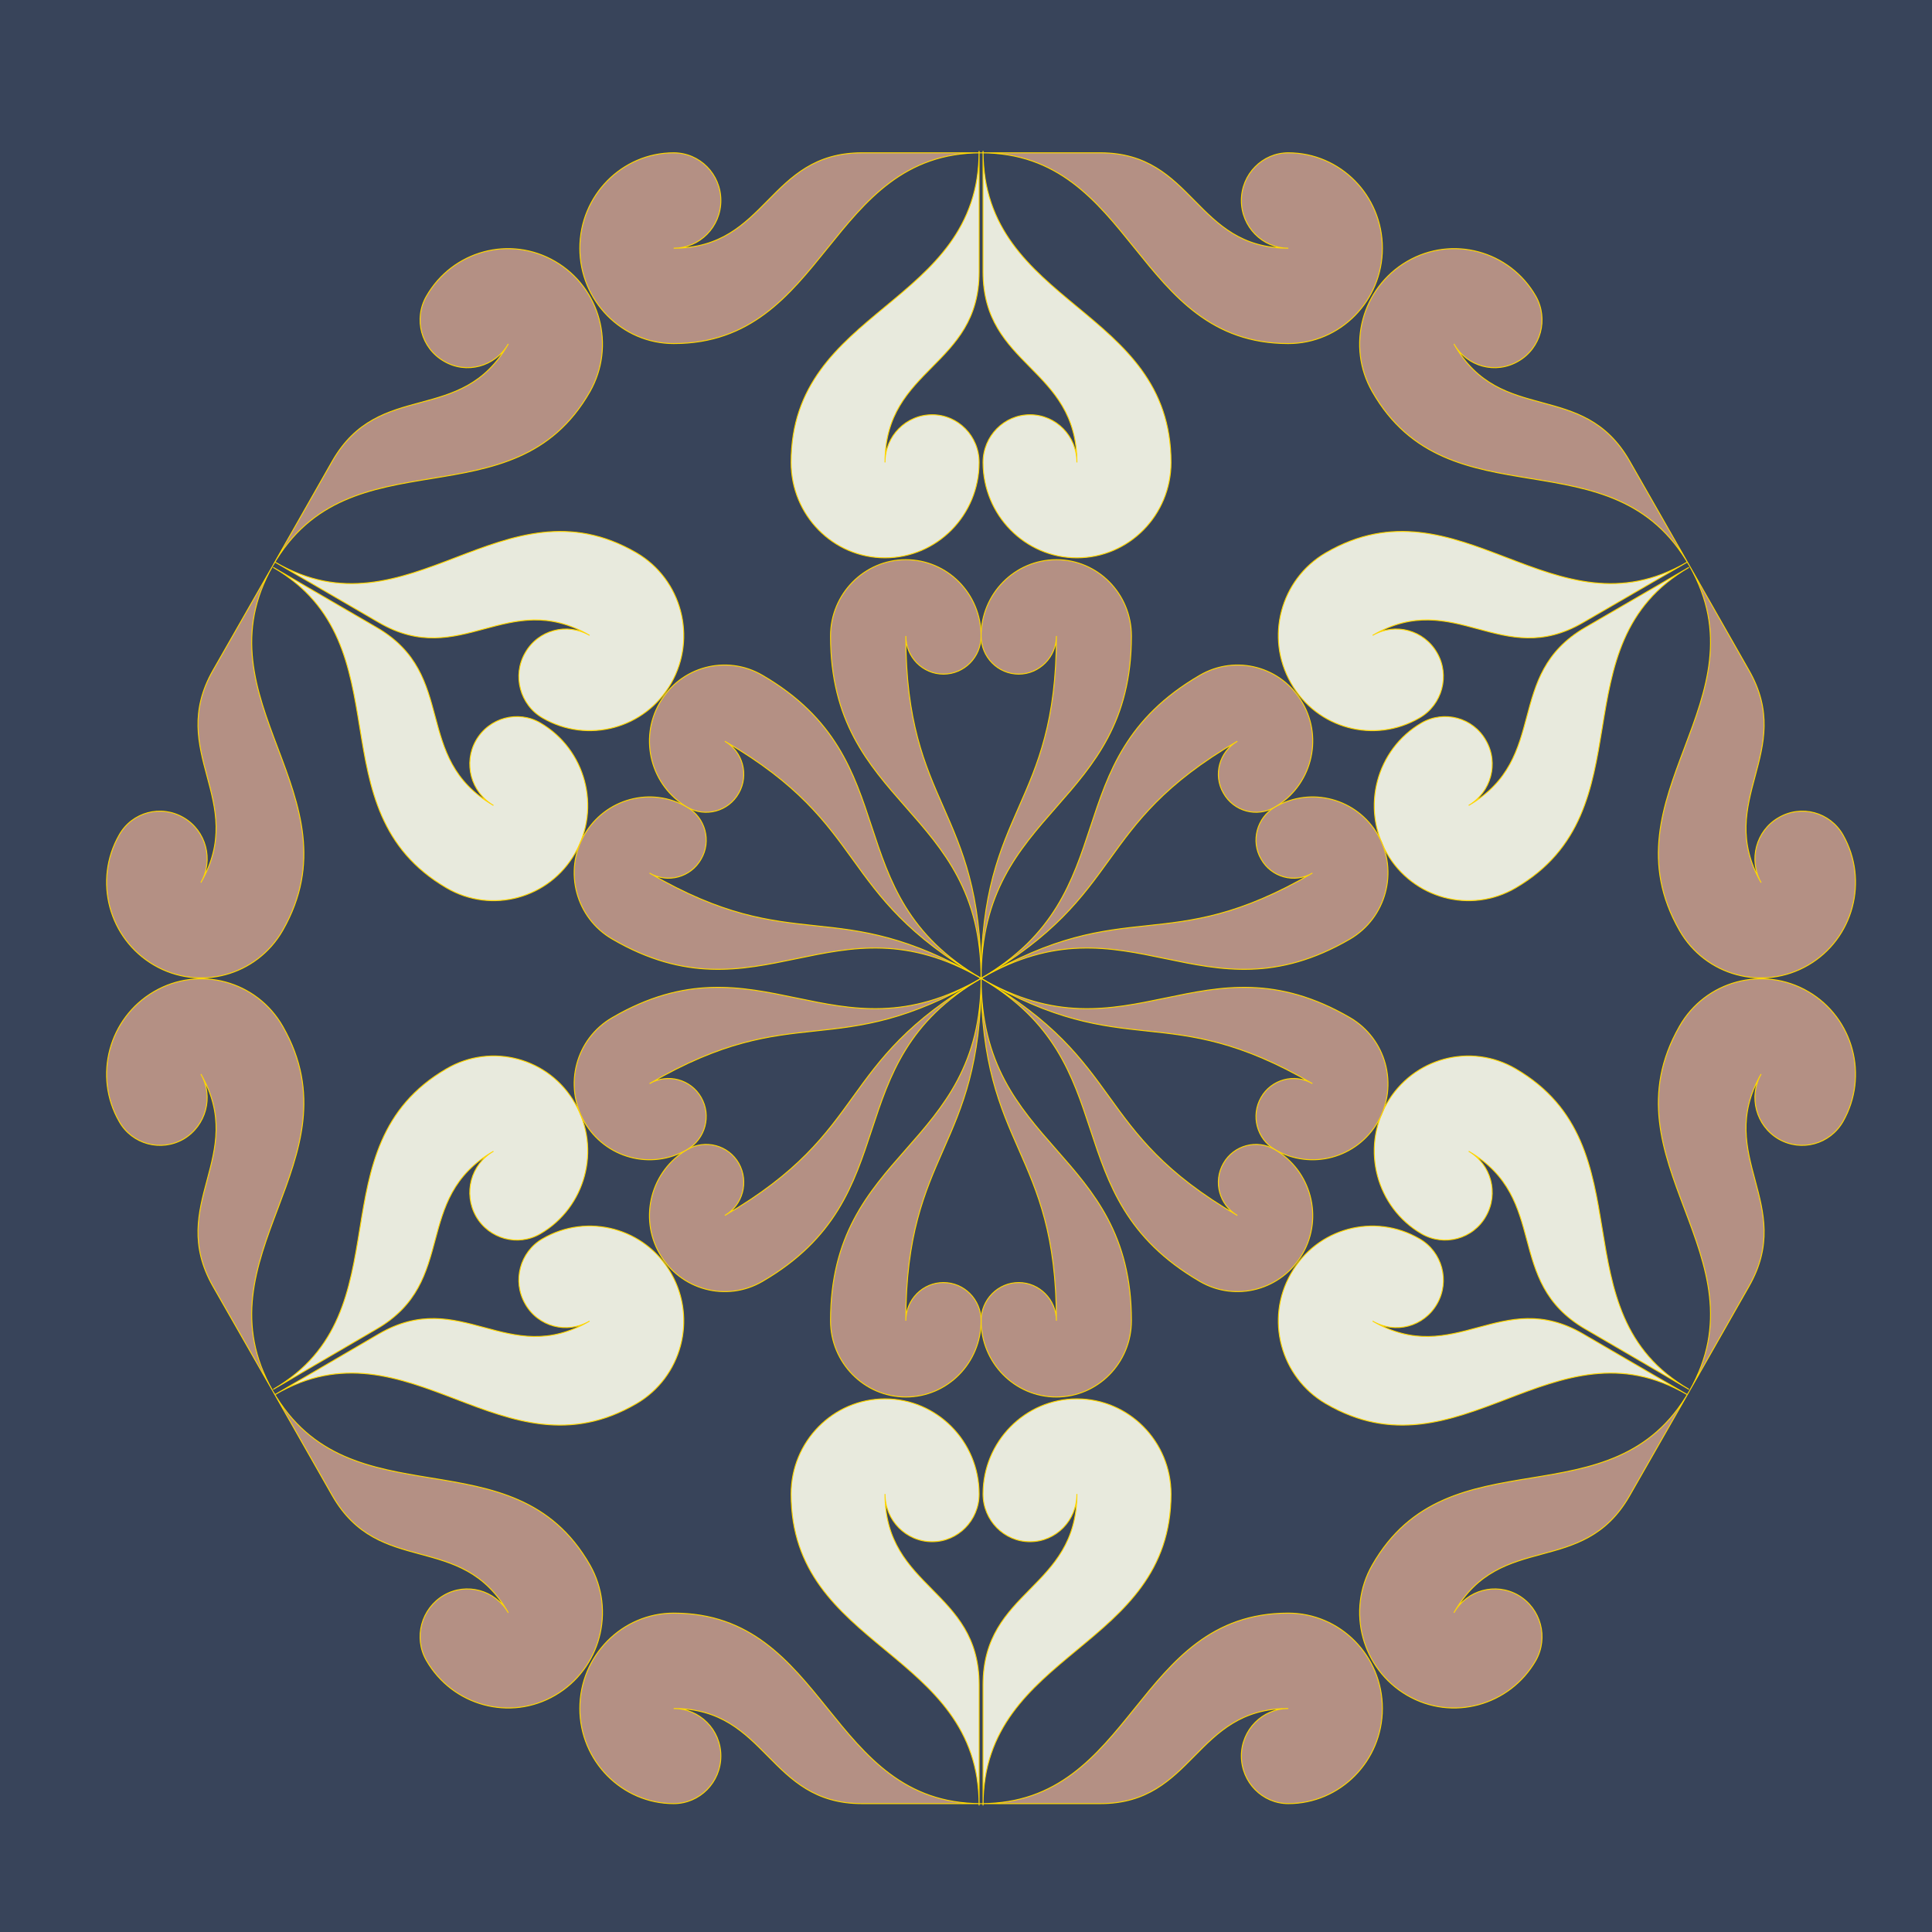 <?xml version="1.0" encoding="UTF-8"?>
<svg xmlns="http://www.w3.org/2000/svg" xmlns:xlink="http://www.w3.org/1999/xlink" width="30px" height="30px" viewBox="0 0 30 30" version="1.1">
<g id="surface1">
<rect x="0" y="0" width="30" height="30" style="fill:rgb(21.961%,26.667%,35.294%);fill-opacity:1;stroke:none;"/>
<path style="fill-rule:nonzero;fill:rgb(70.588%,56.471%,51.765%);fill-opacity:1;stroke-width:0.1;stroke-linecap:butt;stroke-linejoin:miter;stroke:rgb(100%,84.314%,0%);stroke-opacity:1;stroke-miterlimit:4;" d="M 0.004 86.593 C 16.339 86.593 16.339 66.605 32.674 66.605 C 38.199 66.605 42.683 71.082 42.683 76.612 C 42.683 82.116 38.199 86.593 32.674 86.593 C 29.925 86.593 27.683 84.355 27.683 81.589 C 27.683 78.851 29.925 76.612 32.674 76.612 C 22.692 76.612 22.692 86.593 12.682 86.593 Z M 0.004 86.593 " transform="matrix(0.146,0,0,0.148,15.234,15.191)"/>
<path style="fill-rule:nonzero;fill:rgb(70.588%,56.471%,51.765%);fill-opacity:1;stroke-width:0.1;stroke-linecap:butt;stroke-linejoin:miter;stroke:rgb(100%,84.314%,0%);stroke-opacity:1;stroke-miterlimit:4;" d="M -0.004 86.593 C 16.331 86.593 16.331 66.605 32.692 66.605 C 38.19 66.605 42.675 71.082 42.675 76.612 C 42.675 82.116 38.19 86.593 32.692 86.593 C 29.916 86.593 27.674 84.355 27.674 81.589 C 27.674 78.851 29.916 76.612 32.692 76.612 C 22.683 76.612 22.683 86.593 12.674 86.593 Z M -0.004 86.593 " transform="matrix(-0.146,0,0,0.148,15.234,15.191)"/>
<path style="fill-rule:nonzero;fill:rgb(90.98%,91.765%,86.667%);fill-opacity:1;stroke-width:0.1;stroke-linecap:butt;stroke-linejoin:miter;stroke:rgb(100%,84.314%,0%);stroke-opacity:1;stroke-miterlimit:4;" d="M 0.01 86.598 C 16.337 86.598 16.337 66.607 32.691 66.607 C 38.195 66.607 42.672 71.091 42.672 76.616 C 42.672 82.114 38.195 86.598 32.691 86.598 C 29.926 86.598 27.687 84.356 27.687 81.607 C 27.687 78.831 29.926 76.616 32.691 76.616 C 22.684 76.616 22.684 86.598 12.677 86.598 Z M 0.01 86.598 " transform="matrix(0,-0.148,-0.146,0,27.908,28.037)"/>
<path style="fill-rule:nonzero;fill:rgb(90.98%,91.765%,86.667%);fill-opacity:1;stroke-width:0.1;stroke-linecap:butt;stroke-linejoin:miter;stroke:rgb(100%,84.314%,0%);stroke-opacity:1;stroke-miterlimit:4;" d="M 0.01 86.607 C 16.337 86.607 16.337 66.615 32.691 66.615 C 38.195 66.615 42.672 71.073 42.672 76.598 C 42.672 82.123 38.195 86.607 32.691 86.607 C 29.926 86.607 27.687 84.365 27.687 81.616 C 27.687 78.84 29.926 76.598 32.691 76.598 C 22.684 76.598 22.684 86.607 12.677 86.607 Z M 0.01 86.607 " transform="matrix(0,-0.148,0.146,0,2.559,28.037)"/>
<path style="fill-rule:nonzero;fill:rgb(70.588%,56.471%,51.765%);fill-opacity:1;stroke-width:0.1;stroke-linecap:butt;stroke-linejoin:miter;stroke:rgb(100%,84.314%,0%);stroke-opacity:1;stroke-miterlimit:4;" d="M 0.004 0.005 C 0.004 17.965 8.012 17.965 8.012 35.925 C 8.012 33.713 6.197 31.922 4.008 31.922 C 1.793 31.922 0.004 33.713 0.004 35.925 C 0.004 40.349 3.581 43.931 8.012 43.931 C 12.416 43.931 15.992 40.349 15.992 35.925 C 15.992 17.965 0.004 17.965 0.004 0.005 " transform="matrix(0.146,0,0,0.148,15.234,15.191)"/>
<path style="fill-rule:nonzero;fill:rgb(70.588%,56.471%,51.765%);fill-opacity:1;stroke-width:0.1;stroke-linecap:butt;stroke-linejoin:miter;stroke:rgb(100%,84.314%,0%);stroke-opacity:1;stroke-miterlimit:4;" d="M -0.004 0.005 C -0.004 17.965 8.003 17.965 8.003 35.925 C 8.003 33.713 6.215 31.922 3.999 31.922 C 1.784 31.922 -0.004 33.713 -0.004 35.925 C -0.004 40.349 3.572 43.931 8.003 43.931 C 12.407 43.931 16.01 40.349 16.01 35.925 C 16.01 17.965 -0.004 17.965 -0.004 0.005 " transform="matrix(-0.146,0,0,0.148,15.234,15.191)"/>
<path style="fill-rule:nonzero;fill:rgb(70.588%,56.471%,51.765%);fill-opacity:1;stroke-width:0.1;stroke-linecap:butt;stroke-linejoin:miter;stroke:rgb(100%,84.314%,0%);stroke-opacity:1;stroke-miterlimit:4;" d="M -0.001 86.599 C 16.33 86.597 16.348 66.605 32.678 66.602 C 38.204 66.618 42.681 71.083 42.687 76.603 C 42.692 82.123 38.2 86.587 32.684 86.607 C 29.914 86.611 27.682 84.367 27.675 81.589 C 27.677 78.847 29.918 76.597 32.688 76.593 C 22.675 76.607 22.685 86.598 12.672 86.612 Z M -0.001 86.599 " transform="matrix(0.073,0.128,-0.127,0.074,15.234,15.191)"/>
<path style="fill-rule:nonzero;fill:rgb(70.588%,56.471%,51.765%);fill-opacity:1;stroke-width:0.1;stroke-linecap:butt;stroke-linejoin:miter;stroke:rgb(100%,84.314%,0%);stroke-opacity:1;stroke-miterlimit:4;" d="M 0.001 86.599 C 16.331 86.601 16.337 66.596 32.667 66.599 C 38.206 66.606 42.676 71.083 42.67 76.603 C 42.665 82.123 38.201 86.611 32.685 86.591 C 29.929 86.61 27.687 84.36 27.672 81.595 C 27.693 78.84 29.925 76.596 32.671 76.613 C 22.682 76.586 22.686 86.6 12.687 86.61 Z M 0.001 86.599 " transform="matrix(-0.073,-0.128,-0.127,0.074,15.234,15.191)"/>
<path style="fill-rule:nonzero;fill:rgb(90.98%,91.765%,86.667%);fill-opacity:1;stroke-width:0.1;stroke-linecap:butt;stroke-linejoin:miter;stroke:rgb(100%,84.314%,0%);stroke-opacity:1;stroke-miterlimit:4;" d="M 0.004 86.603 C 16.336 86.6 16.34 66.589 32.686 66.609 C 38.207 66.614 42.671 71.091 42.674 76.594 C 42.689 82.119 38.189 86.603 32.669 86.597 C 29.927 86.599 27.683 84.367 27.687 81.598 C 27.668 78.842 29.918 76.6 32.696 76.608 C 22.682 76.612 22.691 86.611 12.677 86.615 Z M 0.004 86.603 " transform="matrix(0.127,-0.074,-0.073,-0.128,10.595,32.739)"/>
<path style="fill-rule:nonzero;fill:rgb(90.98%,91.765%,86.667%);fill-opacity:1;stroke-width:0.1;stroke-linecap:butt;stroke-linejoin:miter;stroke:rgb(100%,84.314%,0%);stroke-opacity:1;stroke-miterlimit:4;" d="M 0.004 86.602 C 16.336 86.605 16.332 66.594 32.688 66.61 C 38.208 66.604 42.685 71.075 42.67 76.6 C 42.677 82.139 38.189 86.602 32.669 86.608 C 29.927 86.606 27.677 84.365 27.673 81.595 C 27.693 78.839 29.914 76.594 32.679 76.609 C 22.665 76.605 22.691 86.595 12.677 86.591 Z M 0.004 86.602 " transform="matrix(0.127,-0.074,0.073,0.128,-2.08,10.489)"/>
<path style="fill-rule:nonzero;fill:rgb(70.588%,56.471%,51.765%);fill-opacity:1;stroke-width:0.1;stroke-linecap:butt;stroke-linejoin:miter;stroke:rgb(100%,84.314%,0%);stroke-opacity:1;stroke-miterlimit:4;" d="M 0.006 -0.001 C 0.003 17.965 8.003 17.961 7.999 35.927 C 8.002 33.709 6.202 31.93 3.99 31.917 C 1.8 31.916 0.003 33.714 -0 35.931 C 0.007 40.342 3.595 43.924 8.01 43.915 C 12.411 43.929 16.007 40.334 15.999 35.922 C 16.003 17.956 0.003 17.965 0.006 -0.001 " transform="matrix(0.073,0.128,-0.127,0.074,15.234,15.191)"/>
<path style="fill-rule:nonzero;fill:rgb(70.588%,56.471%,51.765%);fill-opacity:1;stroke-width:0.1;stroke-linecap:butt;stroke-linejoin:miter;stroke:rgb(100%,84.314%,0%);stroke-opacity:1;stroke-miterlimit:4;" d="M -0.006 -0.001 C -0.003 17.965 7.997 17.969 8 35.935 C 7.997 33.718 6.199 31.921 4.01 31.921 C 1.785 31.911 -0.003 33.714 0 35.931 C -0.007 40.342 3.576 43.914 7.99 43.923 C 12.428 43.92 15.993 40.351 15.987 35.916 C 15.997 17.973 -0.003 17.965 -0.006 -0.001 " transform="matrix(-0.073,-0.128,-0.127,0.074,15.234,15.191)"/>
<path style="fill-rule:nonzero;fill:rgb(70.588%,56.471%,51.765%);fill-opacity:1;stroke-width:0.1;stroke-linecap:butt;stroke-linejoin:miter;stroke:rgb(100%,84.314%,0%);stroke-opacity:1;stroke-miterlimit:4;" d="M 0.009 86.594 C 16.34 86.596 16.345 66.591 32.676 66.594 C 38.215 66.601 42.685 71.078 42.679 76.598 C 42.673 82.118 38.209 86.606 32.671 86.599 C 29.915 86.618 27.673 84.368 27.681 81.59 C 27.679 78.848 29.911 76.604 32.68 76.608 C 22.668 76.594 22.672 86.608 12.696 86.605 Z M 0.009 86.594 " transform="matrix(-0.073,0.128,-0.127,-0.074,15.234,15.191)"/>
<path style="fill-rule:nonzero;fill:rgb(70.588%,56.471%,51.765%);fill-opacity:1;stroke-width:0.1;stroke-linecap:butt;stroke-linejoin:miter;stroke:rgb(100%,84.314%,0%);stroke-opacity:1;stroke-miterlimit:4;" d="M -0.009 86.594 C 16.344 86.605 16.339 66.6 32.67 66.597 C 38.195 66.613 42.672 71.078 42.678 76.598 C 42.684 82.118 38.214 86.595 32.675 86.603 C 29.906 86.606 27.674 84.362 27.689 81.597 C 27.668 78.842 29.91 76.592 32.679 76.588 C 22.667 76.602 22.676 86.593 12.664 86.607 Z M -0.009 86.594 " transform="matrix(0.073,-0.128,-0.127,-0.074,15.234,15.191)"/>
<path style="fill-rule:nonzero;fill:rgb(90.98%,91.765%,86.667%);fill-opacity:1;stroke-width:0.1;stroke-linecap:butt;stroke-linejoin:miter;stroke:rgb(100%,84.314%,0%);stroke-opacity:1;stroke-miterlimit:4;" d="M 0.008 86.593 C 16.341 86.596 16.324 66.608 32.693 66.602 C 38.213 66.596 42.677 71.089 42.675 76.591 C 42.682 82.13 38.194 86.594 32.674 86.6 C 29.932 86.598 27.682 84.356 27.678 81.587 C 27.685 78.854 29.905 76.608 32.684 76.601 C 22.669 76.597 22.683 86.609 12.669 86.605 Z M 0.008 86.593 " transform="matrix(0.127,0.074,0.073,-0.128,-2.08,19.893)"/>
<path style="fill-rule:nonzero;fill:rgb(90.98%,91.765%,86.667%);fill-opacity:1;stroke-width:0.1;stroke-linecap:butt;stroke-linejoin:miter;stroke:rgb(100%,84.314%,0%);stroke-opacity:1;stroke-miterlimit:4;" d="M 0.008 86.612 C 16.341 86.609 16.345 66.597 32.678 66.594 C 38.198 66.6 42.663 71.077 42.679 76.603 C 42.694 82.128 38.194 86.611 32.674 86.605 C 29.932 86.607 27.675 84.353 27.692 81.606 C 27.673 78.85 29.923 76.608 32.688 76.593 C 22.673 76.597 22.683 86.596 12.669 86.6 Z M 0.008 86.612 " transform="matrix(0.127,0.074,-0.073,0.128,10.595,-2.357)"/>
<path style="fill-rule:nonzero;fill:rgb(70.588%,56.471%,51.765%);fill-opacity:1;stroke-width:0.1;stroke-linecap:butt;stroke-linejoin:miter;stroke:rgb(100%,84.314%,0%);stroke-opacity:1;stroke-miterlimit:4;" d="M 0.002 -0.006 C 0.006 17.96 8.005 17.964 8.009 35.93 C 8.006 33.713 6.208 31.916 3.996 31.929 C 1.793 31.906 0.006 33.709 0.009 35.926 C 0.002 40.338 3.584 43.909 7.999 43.919 C 12.413 43.928 16.001 40.346 15.995 35.911 C 16.005 17.968 0.006 17.96 0.002 -0.006 " transform="matrix(-0.073,0.128,-0.127,-0.074,15.234,15.191)"/>
<path style="fill-rule:nonzero;fill:rgb(70.588%,56.471%,51.765%);fill-opacity:1;stroke-width:0.1;stroke-linecap:butt;stroke-linejoin:miter;stroke:rgb(100%,84.314%,0%);stroke-opacity:1;stroke-miterlimit:4;" d="M -0.002 -0.006 C -0.006 17.96 7.994 17.956 7.991 35.922 C 7.994 33.705 6.193 31.925 4.004 31.925 C 1.792 31.911 -0.006 33.709 -0.009 35.926 C -0.002 40.338 3.586 43.919 8.001 43.91 C 12.425 43.937 15.998 40.329 15.991 35.918 C 15.994 17.951 -0.006 17.96 -0.002 -0.006 " transform="matrix(0.073,-0.128,-0.127,-0.074,15.234,15.191)"/>
<path style="fill-rule:nonzero;fill:rgb(70.588%,56.471%,51.765%);fill-opacity:1;stroke-width:0.1;stroke-linecap:butt;stroke-linejoin:miter;stroke:rgb(100%,84.314%,0%);stroke-opacity:1;stroke-miterlimit:4;" d="M -0.004 86.609 C 16.331 86.609 16.331 66.595 32.692 66.595 C 38.19 66.595 42.675 71.072 42.675 76.602 C 42.675 82.133 38.19 86.609 32.692 86.609 C 29.916 86.609 27.674 84.371 27.674 81.606 C 27.674 78.841 29.916 76.602 32.692 76.602 C 22.683 76.602 22.683 86.609 12.674 86.609 Z M -0.004 86.609 " transform="matrix(-0.146,0,0,-0.148,15.234,15.191)"/>
<path style="fill-rule:nonzero;fill:rgb(70.588%,56.471%,51.765%);fill-opacity:1;stroke-width:0.1;stroke-linecap:butt;stroke-linejoin:miter;stroke:rgb(100%,84.314%,0%);stroke-opacity:1;stroke-miterlimit:4;" d="M 0.004 86.609 C 16.339 86.609 16.339 66.595 32.674 66.595 C 38.199 66.595 42.683 71.072 42.683 76.602 C 42.683 82.133 38.199 86.609 32.674 86.609 C 29.925 86.609 27.683 84.371 27.683 81.606 C 27.683 78.841 29.925 76.602 32.674 76.602 C 22.692 76.602 22.692 86.609 12.682 86.609 Z M 0.004 86.609 " transform="matrix(0.146,0,0,-0.148,15.234,15.191)"/>
<path style="fill-rule:nonzero;fill:rgb(90.98%,91.765%,86.667%);fill-opacity:1;stroke-width:0.1;stroke-linecap:butt;stroke-linejoin:miter;stroke:rgb(100%,84.314%,0%);stroke-opacity:1;stroke-miterlimit:4;" d="M -0.007 86.607 C 16.347 86.607 16.347 66.615 32.674 66.615 C 38.205 66.615 42.681 71.073 42.681 76.598 C 42.681 82.123 38.205 86.607 32.674 86.607 C 29.909 86.607 27.671 84.365 27.671 81.616 C 27.671 78.84 29.909 76.598 32.674 76.598 C 22.667 76.598 22.667 86.607 12.686 86.607 Z M -0.007 86.607 " transform="matrix(0,0.148,0.146,0,2.559,2.345)"/>
<path style="fill-rule:nonzero;fill:rgb(90.98%,91.765%,86.667%);fill-opacity:1;stroke-width:0.1;stroke-linecap:butt;stroke-linejoin:miter;stroke:rgb(100%,84.314%,0%);stroke-opacity:1;stroke-miterlimit:4;" d="M -0.007 86.598 C 16.347 86.598 16.347 66.607 32.674 66.607 C 38.205 66.607 42.681 71.091 42.681 76.616 C 42.681 82.114 38.205 86.598 32.674 86.598 C 29.909 86.598 27.671 84.356 27.671 81.607 C 27.671 78.831 29.909 76.616 32.674 76.616 C 22.667 76.616 22.667 86.598 12.686 86.598 Z M -0.007 86.598 " transform="matrix(-0,0.148,-0.146,-0,27.908,2.345)"/>
<path style="fill-rule:nonzero;fill:rgb(70.588%,56.471%,51.765%);fill-opacity:1;stroke-width:0.1;stroke-linecap:butt;stroke-linejoin:miter;stroke:rgb(100%,84.314%,0%);stroke-opacity:1;stroke-miterlimit:4;" d="M -0.004 -0.005 C -0.004 17.955 8.003 17.955 8.003 35.915 C 8.003 33.703 6.215 31.913 3.999 31.913 C 1.784 31.913 -0.004 33.703 -0.004 35.915 C -0.004 40.34 3.572 43.921 8.003 43.921 C 12.407 43.921 16.01 40.34 16.01 35.915 C 16.01 17.955 -0.004 17.955 -0.004 -0.005 " transform="matrix(-0.146,0,0,-0.148,15.234,15.191)"/>
<path style="fill-rule:nonzero;fill:rgb(70.588%,56.471%,51.765%);fill-opacity:1;stroke-width:0.1;stroke-linecap:butt;stroke-linejoin:miter;stroke:rgb(100%,84.314%,0%);stroke-opacity:1;stroke-miterlimit:4;" d="M 0.004 -0.005 C 0.004 17.955 8.012 17.955 8.012 35.915 C 8.012 33.703 6.197 31.913 4.008 31.913 C 1.793 31.913 0.004 33.703 0.004 35.915 C 0.004 40.34 3.581 43.921 8.012 43.921 C 12.416 43.921 15.992 40.34 15.992 35.915 C 15.992 17.955 0.004 17.955 0.004 -0.005 " transform="matrix(0.146,0,0,-0.148,15.234,15.191)"/>
<path style="fill-rule:nonzero;fill:rgb(70.588%,56.471%,51.765%);fill-opacity:1;stroke-width:0.1;stroke-linecap:butt;stroke-linejoin:miter;stroke:rgb(100%,84.314%,0%);stroke-opacity:1;stroke-miterlimit:4;" d="M -0.013 86.602 C 16.34 86.612 16.335 66.607 32.666 66.605 C 38.204 66.597 42.668 71.085 42.674 76.605 C 42.68 82.125 38.21 86.602 32.671 86.61 C 29.915 86.591 27.67 84.37 27.685 81.605 C 27.677 78.826 29.906 76.6 32.675 76.596 C 22.676 76.586 22.672 86.6 12.673 86.591 Z M -0.013 86.602 " transform="matrix(-0.073,-0.128,0.127,-0.074,15.234,15.191)"/>
<path style="fill-rule:nonzero;fill:rgb(70.588%,56.471%,51.765%);fill-opacity:1;stroke-width:0.1;stroke-linecap:butt;stroke-linejoin:miter;stroke:rgb(100%,84.314%,0%);stroke-opacity:1;stroke-miterlimit:4;" d="M 0.013 86.602 C 16.344 86.604 16.349 66.599 32.68 66.601 C 38.206 66.585 42.689 71.086 42.683 76.606 C 42.677 82.126 38.2 86.591 32.675 86.606 C 29.906 86.603 27.677 84.376 27.685 81.597 C 27.67 78.832 29.915 76.611 32.671 76.592 C 22.672 76.602 22.676 86.616 12.687 86.589 Z M 0.013 86.602 " transform="matrix(0.073,0.128,0.127,-0.074,15.234,15.191)"/>
<path style="fill-rule:nonzero;fill:rgb(90.98%,91.765%,86.667%);fill-opacity:1;stroke-width:0.1;stroke-linecap:butt;stroke-linejoin:miter;stroke:rgb(100%,84.314%,0%);stroke-opacity:1;stroke-miterlimit:4;" d="M 0.001 86.616 C 16.334 86.613 16.338 66.602 32.671 66.599 C 38.191 66.604 42.679 71.068 42.671 76.607 C 42.687 82.132 38.21 86.602 32.69 86.596 C 29.925 86.612 27.668 84.357 27.685 81.61 C 27.688 78.841 29.915 76.613 32.68 76.598 C 22.666 76.602 22.676 86.6 12.685 86.591 Z M 0.001 86.616 " transform="matrix(-0.127,0.074,0.073,0.128,19.873,-2.357)"/>
<path style="fill-rule:nonzero;fill:rgb(90.98%,91.765%,86.667%);fill-opacity:1;stroke-width:0.1;stroke-linecap:butt;stroke-linejoin:miter;stroke:rgb(100%,84.314%,0%);stroke-opacity:1;stroke-miterlimit:4;" d="M 0.001 86.589 C 16.334 86.592 16.34 66.617 32.686 66.598 C 38.206 66.592 42.67 71.085 42.69 76.6 C 42.675 82.126 38.21 86.603 32.69 86.609 C 29.925 86.594 27.675 84.352 27.694 81.596 C 27.677 78.849 29.921 76.617 32.676 76.596 C 22.685 76.606 22.676 86.605 12.685 86.614 Z M 0.001 86.589 " transform="matrix(-0.127,0.074,-0.073,-0.128,32.547,19.893)"/>
<path style="fill-rule:nonzero;fill:rgb(70.588%,56.471%,51.765%);fill-opacity:1;stroke-width:0.1;stroke-linecap:butt;stroke-linejoin:miter;stroke:rgb(100%,84.314%,0%);stroke-opacity:1;stroke-miterlimit:4;" d="M -0.006 0.001 C -0.01 17.967 7.99 17.963 7.987 35.929 C 7.99 33.712 6.202 31.909 4 31.932 C 1.788 31.919 -0.01 33.716 0 35.91 C -0.006 40.345 3.582 43.927 7.997 43.917 C 12.434 43.921 15.994 40.336 15.987 35.925 C 15.99 17.959 -0.01 17.967 -0.006 0.001 " transform="matrix(-0.073,-0.128,0.127,-0.074,15.234,15.191)"/>
<path style="fill-rule:nonzero;fill:rgb(70.588%,56.471%,51.765%);fill-opacity:1;stroke-width:0.1;stroke-linecap:butt;stroke-linejoin:miter;stroke:rgb(100%,84.314%,0%);stroke-opacity:1;stroke-miterlimit:4;" d="M 0.006 0.001 C 0.01 17.967 7.996 17.949 8 35.915 C 8.01 33.72 6.212 31.923 4 31.937 C 1.798 31.914 0.01 33.716 -0 35.91 C 0.006 40.345 3.588 43.917 8.003 43.926 C 12.418 43.935 15.992 40.33 16 35.919 C 15.996 17.953 0.01 17.967 0.006 0.001 " transform="matrix(0.073,0.128,0.127,-0.074,15.234,15.191)"/>
<path style="fill-rule:nonzero;fill:rgb(70.588%,56.471%,51.765%);fill-opacity:1;stroke-width:0.1;stroke-linecap:butt;stroke-linejoin:miter;stroke:rgb(100%,84.314%,0%);stroke-opacity:1;stroke-miterlimit:4;" d="M 0.005 86.606 C 16.336 86.609 16.341 66.604 32.672 66.606 C 38.197 66.59 42.68 71.09 42.675 76.611 C 42.669 82.131 38.192 86.596 32.689 86.598 C 29.92 86.594 27.692 84.367 27.676 81.602 C 27.684 78.824 29.929 76.603 32.662 76.597 C 22.686 76.593 22.69 86.608 12.678 86.594 Z M 0.005 86.606 " transform="matrix(0.073,-0.128,0.127,0.074,15.234,15.191)"/>
<path style="fill-rule:nonzero;fill:rgb(70.588%,56.471%,51.765%);fill-opacity:1;stroke-width:0.1;stroke-linecap:butt;stroke-linejoin:miter;stroke:rgb(100%,84.314%,0%);stroke-opacity:1;stroke-miterlimit:4;" d="M -0.005 86.606 C 16.326 86.604 16.343 66.612 32.674 66.61 C 38.213 66.602 42.676 71.09 42.682 76.61 C 42.688 82.13 38.195 86.594 32.679 86.615 C 29.923 86.595 27.678 84.375 27.671 81.596 C 27.686 78.831 29.914 76.604 32.683 76.601 C 22.685 76.591 22.68 86.605 12.682 86.596 Z M -0.005 86.606 " transform="matrix(-0.073,0.128,0.127,0.074,15.234,15.191)"/>
<path style="fill-rule:nonzero;fill:rgb(90.98%,91.765%,86.667%);fill-opacity:1;stroke-width:0.1;stroke-linecap:butt;stroke-linejoin:miter;stroke:rgb(100%,84.314%,0%);stroke-opacity:1;stroke-miterlimit:4;" d="M -0.004 86.598 C 16.329 86.601 16.348 66.603 32.681 66.606 C 38.201 66.6 42.678 71.07 42.685 76.609 C 42.67 82.134 38.205 86.611 32.685 86.617 C 29.92 86.602 27.67 84.36 27.689 81.604 C 27.685 78.835 29.929 76.603 32.671 76.605 C 22.68 76.614 22.684 86.59 12.693 86.6 Z M -0.004 86.598 " transform="matrix(-0.127,-0.074,-0.073,0.128,32.547,10.489)"/>
<path style="fill-rule:nonzero;fill:rgb(90.98%,91.765%,86.667%);fill-opacity:1;stroke-width:0.1;stroke-linecap:butt;stroke-linejoin:miter;stroke:rgb(100%,84.314%,0%);stroke-opacity:1;stroke-miterlimit:4;" d="M -0.004 86.607 C 16.329 86.604 16.333 66.593 32.679 66.613 C 38.199 66.619 42.687 71.082 42.666 76.598 C 42.682 82.124 38.205 86.594 32.685 86.588 C 29.92 86.603 27.676 84.371 27.68 81.602 C 27.683 78.833 29.91 76.604 32.689 76.612 C 22.674 76.616 22.684 86.615 12.693 86.605 Z M -0.004 86.607 " transform="matrix(-0.127,-0.074,0.073,-0.128,19.873,32.739)"/>
<path style="fill-rule:nonzero;fill:rgb(70.588%,56.471%,51.765%);fill-opacity:1;stroke-width:0.1;stroke-linecap:butt;stroke-linejoin:miter;stroke:rgb(100%,84.314%,0%);stroke-opacity:1;stroke-miterlimit:4;" d="M -0.002 0.006 C 0.001 17.972 7.988 17.953 7.991 35.92 C 8.002 33.725 6.204 31.928 4.014 31.928 C 1.789 31.919 0.002 33.721 -0.009 35.915 C -0.003 40.35 3.58 43.922 7.995 43.931 C 12.432 43.927 15.984 40.335 15.991 35.924 C 15.988 17.958 0.001 17.972 -0.002 0.006 " transform="matrix(0.073,-0.128,0.127,0.074,15.234,15.191)"/>
<path style="fill-rule:nonzero;fill:rgb(70.588%,56.471%,51.765%);fill-opacity:1;stroke-width:0.1;stroke-linecap:butt;stroke-linejoin:miter;stroke:rgb(100%,84.314%,0%);stroke-opacity:1;stroke-miterlimit:4;" d="M 0.002 0.006 C -0.001 17.972 7.999 17.968 7.995 35.934 C 7.998 33.717 6.211 31.914 3.985 31.924 C 1.796 31.924 -0.002 33.721 0.009 35.915 C 0.003 40.35 3.591 43.932 8.005 43.922 C 12.42 43.913 16.002 40.341 15.995 35.93 C 15.998 17.964 -0.001 17.972 0.002 0.006 " transform="matrix(-0.073,0.128,0.127,0.074,15.234,15.191)"/>
</g>
</svg>
